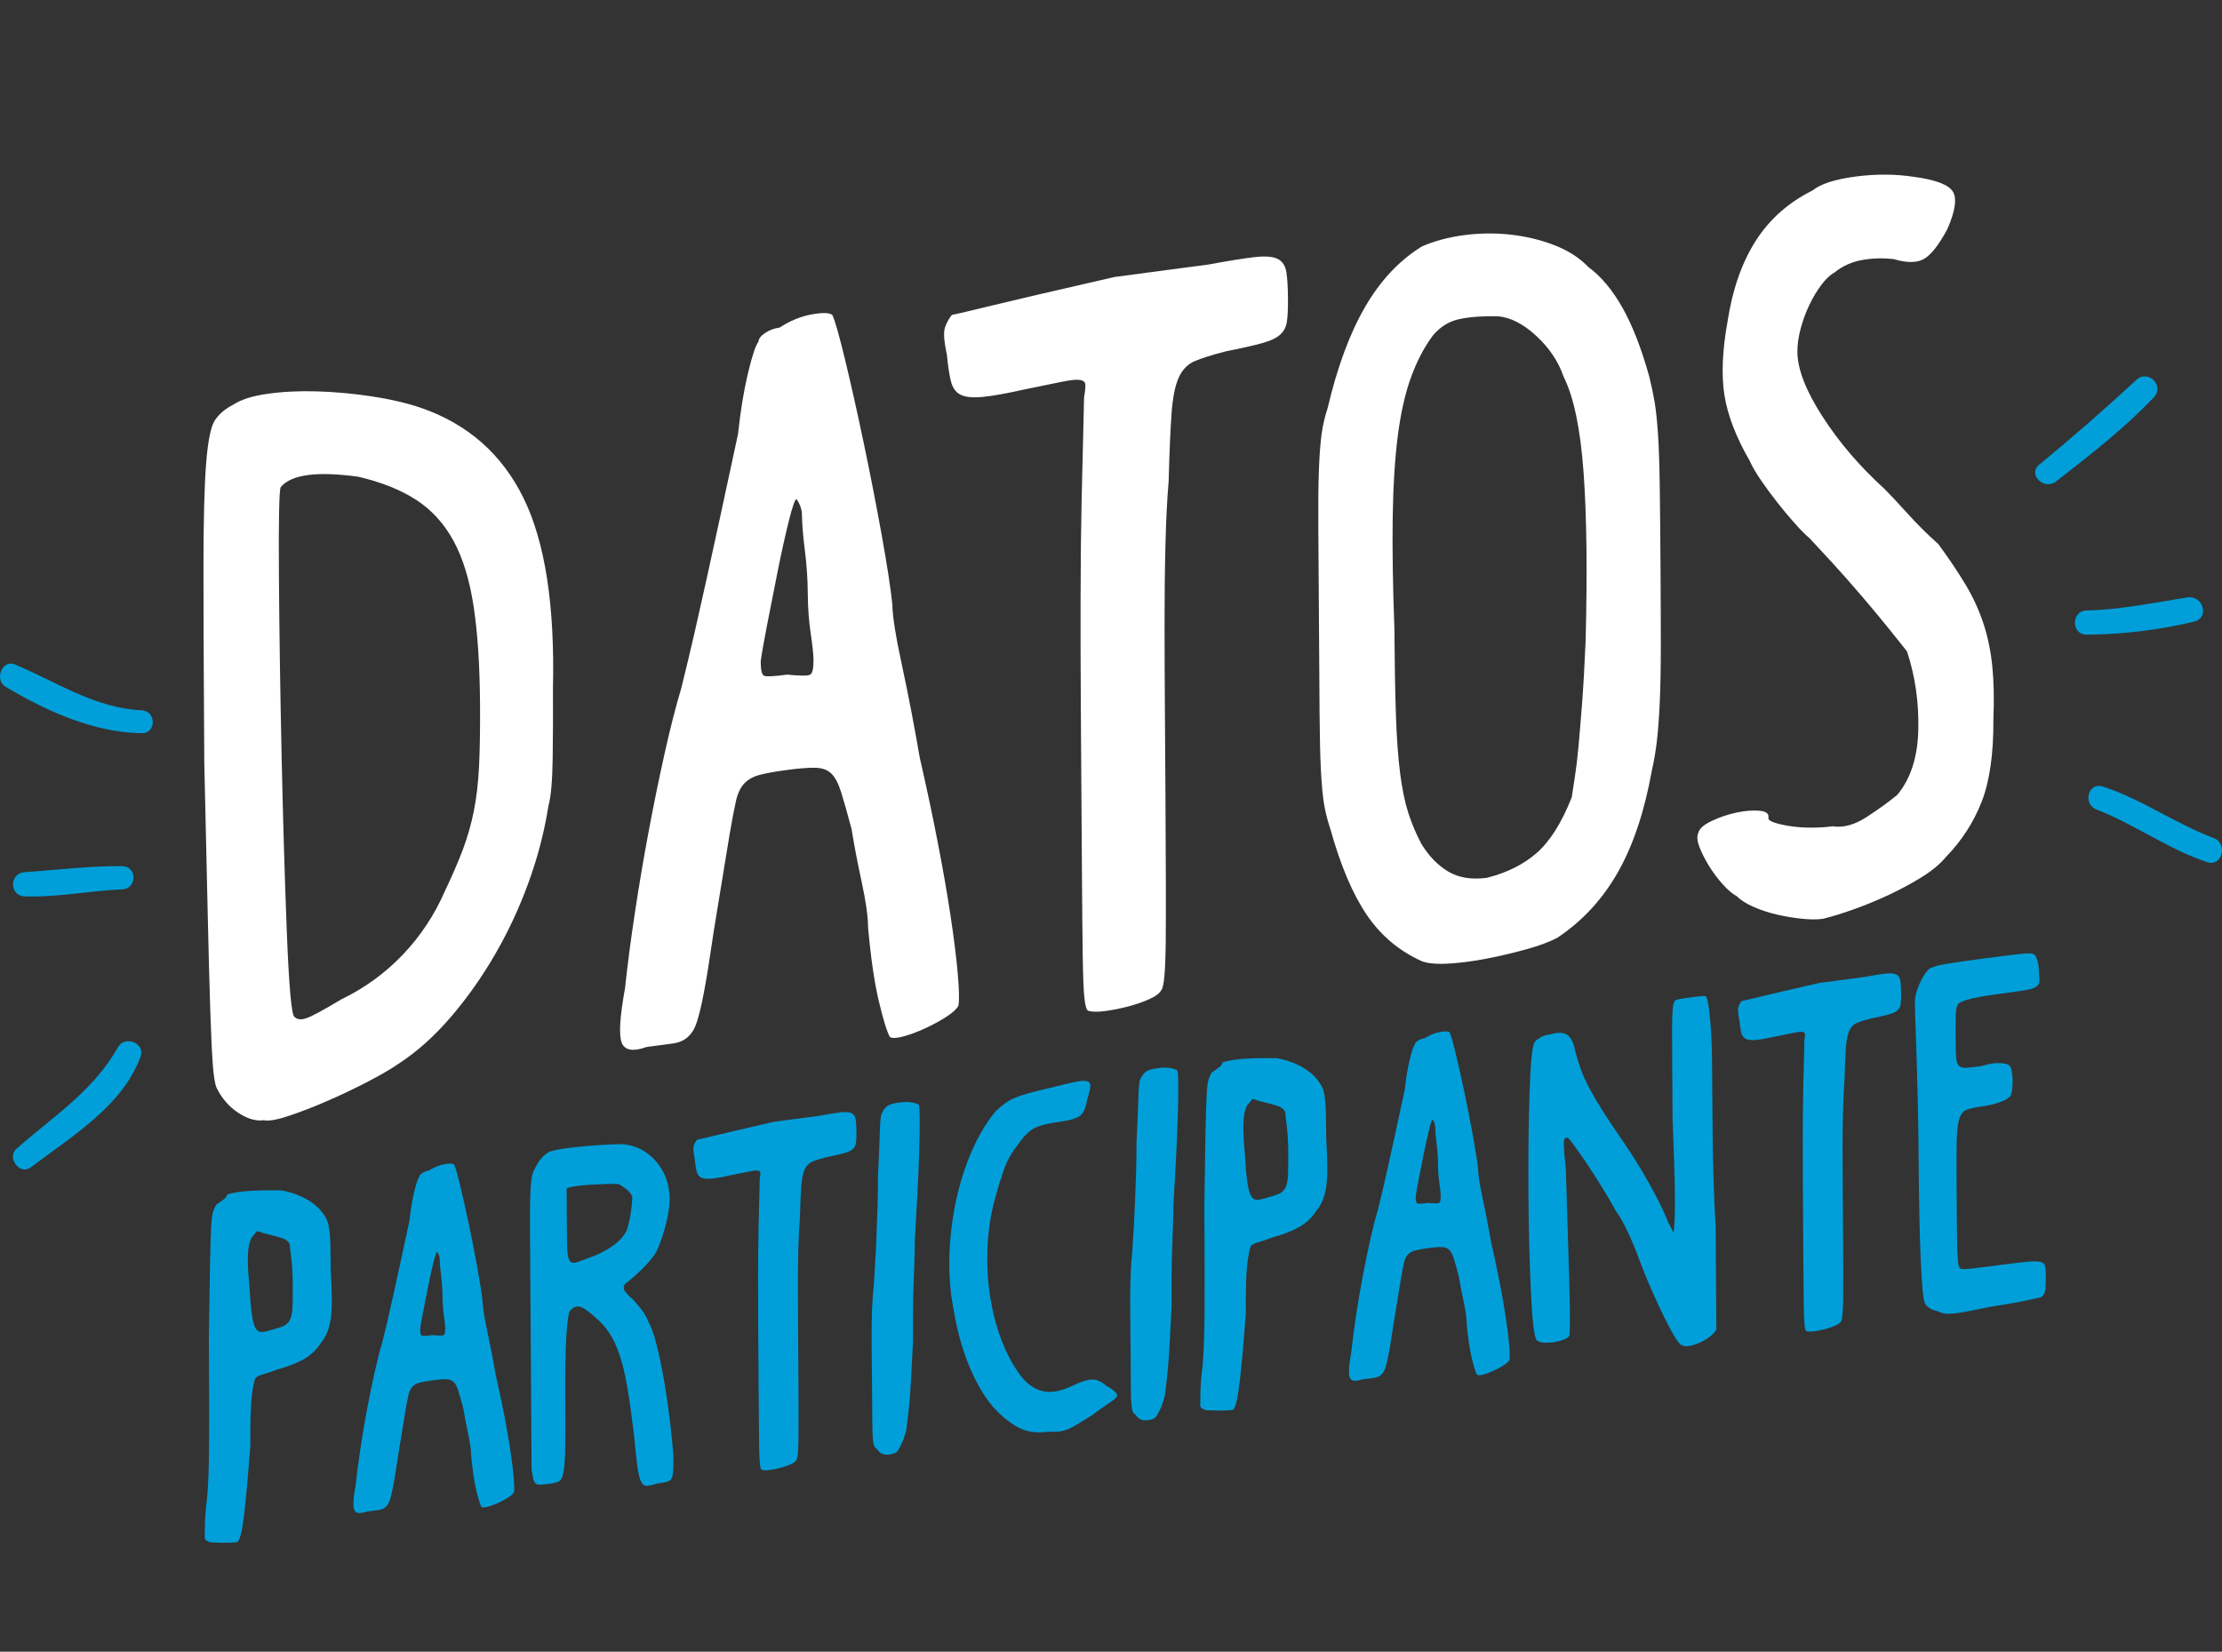 <?xml version="1.0" encoding="utf-8"?>
<!-- Generator: Adobe Illustrator 16.0.0, SVG Export Plug-In . SVG Version: 6.00 Build 0)  -->
<!DOCTYPE svg PUBLIC "-//W3C//DTD SVG 1.1//EN" "http://www.w3.org/Graphics/SVG/1.1/DTD/svg11.dtd">
<svg version="1.1" id="Layer_1" xmlns="http://www.w3.org/2000/svg" xmlns:xlink="http://www.w3.org/1999/xlink" x="0px" y="0px"
	 width="375.919px" height="279.488px" viewBox="0 0 375.919 279.488" enable-background="new 0 0 375.919 279.488"
	 xml:space="preserve">
<rect x="0" y="0" width="375.919" height="279.488" fill="#333333" stroke="none"/>
<g>
	<g>
		<path fill="#FFFFFF" d="M34.562,129.062c-0.095-14.242-0.142-25.289-0.139-33.138c0-7.847,0.152-13.688,0.452-17.521
			c0.299-3.834,0.797-6.271,1.495-7.313c0.696-1.039,1.72-1.908,3.07-2.604c1.294-0.862,3.212-1.476,5.756-1.843
			c2.543-0.366,5.331-0.506,8.366-0.421c3.033,0.086,6.123,0.365,9.267,0.837c3.144,0.476,5.939,1.123,8.382,1.948
			c7.926,2.742,13.715,7.837,17.367,15.285c3.651,7.448,5.308,18.21,4.969,32.279c0.025,3.791,0.01,7.674-0.044,11.648
			c-0.055,3.974-0.294,6.679-0.718,8.115c-0.676,4.345-1.798,8.676-3.366,12.993c-1.57,4.319-3.478,8.41-5.728,12.272
			c-2.249,3.864-4.745,7.386-7.485,10.565c-2.742,3.182-5.648,5.782-8.723,7.798c-1.348,0.928-3.142,1.971-5.382,3.131
			c-2.24,1.159-4.508,2.236-6.803,3.231c-2.296,0.995-4.443,1.826-6.442,2.494c-2,0.668-3.407,0.913-4.22,0.733
			c-1.354,0.18-2.805-0.245-4.355-1.276c-1.551-1.029-2.767-2.436-3.644-4.216c-0.276-0.652-0.488-1.962-0.635-3.926
			c-0.149-1.963-0.292-5.006-0.427-9.127c-0.136-4.12-0.281-9.562-0.433-16.326C34.985,147.921,34.793,139.38,34.562,129.062z
			 M81.213,119.158c-0.043-6.547-0.405-12.061-1.085-16.541c-0.68-4.479-1.815-8.18-3.405-11.103
			c-1.591-2.922-3.691-5.229-6.302-6.924c-2.611-1.693-5.87-3-9.776-3.919c-6.993-0.968-11.377-0.386-13.15,1.747
			c-0.268,0.553-0.369,5.453-0.308,14.7c0.062,9.248,0.21,19.36,0.446,30.337c0.235,10.979,0.532,21.057,0.892,30.235
			c0.358,9.179,0.784,13.966,1.274,14.36c0.436,0.459,1.101,0.544,1.993,0.253c0.891-0.291,2.875-1.358,5.95-3.205
			c3.94-1.903,7.404-4.418,10.389-7.544c2.985-3.127,5.359-6.706,7.119-10.733c1.282-2.699,2.309-5.078,3.081-7.136
			c0.771-2.056,1.38-4.193,1.826-6.407c0.445-2.216,0.741-4.726,0.885-7.534C81.184,126.938,81.242,123.409,81.213,119.158z"/>
		<path fill="#FFFFFF" d="M128.333,57.799c-0.003-0.459,0.359-0.938,1.087-1.438c0.728-0.498,1.551-0.81,2.472-0.932
			c1.779-1.156,3.588-1.899,5.428-2.229c1.839-0.332,3.004-0.299,3.495,0.096c0.438,0.92,1.161,3.453,2.163,7.603
			c1.003,4.149,2.049,8.824,3.14,14.026c1.091,5.201,2.101,10.371,3.029,15.508c0.927,5.137,1.535,9.096,1.826,11.873
			c0.013,1.895,0.549,5.302,1.612,10.219c1.061,4.919,2.071,10.159,3.029,15.724c1.116,4.854,2.122,9.592,3.021,14.215
			c0.896,4.625,1.629,8.825,2.196,12.6c0.565,3.777,0.967,7.001,1.202,9.672c0.234,2.671,0.274,4.478,0.117,5.417
			c-0.268,0.553-0.926,1.173-1.978,1.857c-1.052,0.687-2.226,1.33-3.522,1.934c-1.295,0.604-2.525,1.069-3.687,1.396
			c-1.164,0.326-1.961,0.377-2.396,0.146c-0.494-0.854-1.117-2.855-1.869-6.004c-0.752-3.147-1.363-7.307-1.83-12.477
			c-0.013-1.896-0.368-4.447-1.067-7.661c-0.699-3.213-1.274-6.226-1.726-9.041c-0.722-2.72-1.319-4.826-1.789-6.315
			c-0.471-1.49-1.032-2.536-1.687-3.14c-0.654-0.604-1.55-0.915-2.688-0.936c-1.137-0.022-2.68,0.097-4.628,0.355
			c-2.057,0.273-3.64,0.556-4.748,0.846c-1.109,0.292-1.985,0.781-2.63,1.47c-0.646,0.69-1.114,1.688-1.402,2.99
			c-0.29,1.303-0.643,3.161-1.06,5.573c-0.468,2.937-1.054,6.508-1.757,10.71c-0.703,4.204-1.262,7.742-1.675,10.612
			c-0.883,5.81-1.684,9.552-2.403,11.228c-0.721,1.679-1.973,2.635-3.759,2.872c-0.487,0.064-1.246,0.165-2.272,0.302
			c-1.029,0.136-1.759,0.233-2.192,0.291c-2.27,0.818-3.666,0.587-4.189-0.695c-0.523-1.28-0.341-4.365,0.548-9.257
			c0.407-3.847,0.961-8.089,1.661-12.723c0.701-4.634,1.482-9.252,2.345-13.85c0.863-4.6,1.769-9.016,2.715-13.253
			c0.947-4.235,1.871-7.85,2.771-10.845c0.843-3.39,1.607-6.581,2.292-9.574c0.683-2.993,1.381-6.104,2.091-9.332
			c0.71-3.227,1.484-6.779,2.326-10.657c0.84-3.875,1.812-8.39,2.916-13.537c0.407-3.849,0.967-7.271,1.678-10.27
			C127.252,60.171,127.851,58.38,128.333,57.799z M136.661,100.412c-0.016-2.354-0.182-4.79-0.495-7.307
			c-0.315-2.516-0.478-4.493-0.487-5.93c-0.006-0.918-0.311-1.825-0.912-2.724c-0.271,0.036-0.71,1.273-1.315,3.71
			c-0.607,2.439-1.225,5.223-1.854,8.352c-0.629,3.133-1.232,6.188-1.808,9.166c-0.577,2.979-0.941,5.055-1.096,6.224
			c0.009,1.437,0.19,2.247,0.544,2.429c0.353,0.184,1.666,0.124,3.939-0.178c2.222,0.222,3.521,0.222,3.899-0.001
			c0.377-0.223,0.562-1.051,0.552-2.487c-0.006-0.918-0.166-2.421-0.477-4.508C136.841,105.075,136.677,102.825,136.661,100.412z"/>
		<path fill="#FFFFFF" d="M161.046,53.282c0.162-0.021,0.689-0.135,1.582-0.339c0.893-0.206,2.365-0.559,4.421-1.062
			c2.054-0.502,4.812-1.156,8.274-1.961c3.46-0.805,7.868-1.821,13.223-3.05c0.865-0.114,2.854-0.379,5.966-0.792
			c3.111-0.413,6.454-0.857,10.025-1.332c3.298-0.611,5.855-1.021,7.669-1.234c1.812-0.211,3.128-0.113,3.943,0.296
			c0.814,0.409,1.307,1.149,1.477,2.219s0.261,2.551,0.273,4.446c0.012,1.724-0.049,3.039-0.178,3.947
			c-0.129,0.909-0.516,1.65-1.162,2.224c-0.646,0.575-1.699,1.06-3.159,1.455s-3.487,0.852-6.085,1.368
			c-2.271,0.59-4,1.136-5.188,1.639c-1.189,0.502-2.09,1.428-2.703,2.772c-0.614,1.347-1.021,3.369-1.219,6.069
			c-0.199,2.699-0.362,6.53-0.492,11.491c-0.252,2.909-0.432,6.453-0.538,10.635c-0.108,4.184-0.159,8.673-0.154,13.473
			c0.003,4.8,0.024,9.684,0.057,14.651c0.033,4.969,0.064,9.692,0.094,14.173c0.079,11.774,0.093,20.108,0.045,25.001
			c-0.049,4.894-0.288,7.599-0.718,8.115c-0.268,0.553-0.941,1.072-2.021,1.562c-1.081,0.488-2.283,0.907-3.607,1.255
			c-1.325,0.348-2.624,0.607-3.894,0.776c-1.272,0.169-2.233,0.153-2.885-0.048c-0.272-0.137-0.48-0.828-0.623-2.073
			c-0.145-1.245-0.242-3.677-0.293-7.291c-0.052-3.615-0.099-8.711-0.142-15.287c-0.044-6.576-0.102-15.293-0.175-26.148
			c-0.043-6.548-0.059-12.896-0.045-19.052c0.012-6.151,0.07-11.649,0.174-16.492c0.103-4.843,0.198-8.822,0.287-11.938
			c0.087-3.116,0.129-4.932,0.126-5.449c0.156-0.939,0.233-1.654,0.229-2.143c-0.003-0.487-0.318-0.777-0.94-0.867
			c-0.624-0.09-1.652,0.019-3.085,0.323c-1.434,0.306-3.448,0.717-6.044,1.234c-3.138,0.705-5.558,1.141-7.263,1.31
			c-1.705,0.17-2.965,0.049-3.78-0.36c-0.815-0.409-1.362-1.17-1.641-2.283c-0.279-1.112-0.504-2.606-0.679-4.48
			c-0.502-2.29-0.609-3.843-0.315-4.657C160.174,54.561,160.562,53.863,161.046,53.282z"/>
		<path fill="#FFFFFF" d="M224.605,69.07c1.632-6.941,3.746-12.656,6.344-17.14c2.598-4.484,5.811-7.9,9.642-10.249
			c2.106-0.91,4.471-1.541,7.097-1.891c2.624-0.348,5.238-0.379,7.84-0.093c2.602,0.288,5.07,0.879,7.405,1.776
			c2.334,0.896,4.266,2.136,5.794,3.714c2.122,1.559,4.032,3.834,5.732,6.827c1.697,2.995,3.215,6.874,4.547,11.642
			c0.388,1.558,0.695,3.012,0.922,4.36c0.225,1.351,0.413,3.123,0.563,5.315c0.149,2.193,0.249,5.041,0.301,8.54
			c0.05,3.501,0.095,8.179,0.134,14.037c0.037,5.458,0.053,10.012,0.051,13.661c-0.004,3.652-0.064,6.765-0.182,9.337
			c-0.118,2.575-0.28,4.738-0.484,6.489c-0.205,1.752-0.492,3.429-0.859,5.03c-1.254,6.949-3.18,12.695-5.777,17.236
			c-2.596,4.542-5.997,8.213-10.203,11.014c-1.296,0.688-3.025,1.337-5.188,1.938c-2.162,0.604-4.379,1.129-6.651,1.573
			c-2.272,0.446-4.423,0.731-6.453,0.857c-2.03,0.127-3.562-0.001-4.593-0.382c-3.858-1.729-6.977-4.347-9.355-7.854
			c-2.38-3.507-4.431-8.338-6.15-14.488c-0.496-1.486-0.859-2.918-1.084-4.298c-0.227-1.378-0.402-3.266-0.525-5.665
			c-0.125-2.397-0.2-5.621-0.227-9.671c-0.027-4.05-0.063-9.463-0.109-16.24c-0.041-6.26-0.075-11.357-0.102-15.292
			c-0.026-3.934,0.006-7.144,0.098-9.628c0.092-2.482,0.241-4.487,0.448-6.01C223.784,71.998,224.128,70.515,224.605,69.07z
			 M264.543,63.767c-0.884-2.584-2.429-4.894-4.636-6.931c-2.208-2.034-4.368-3.141-6.481-3.32c-2.6-0.057-4.78,0.104-6.537,0.48
			c-1.759,0.377-3.256,1.309-4.491,2.795c-1.503,2.04-2.747,4.433-3.729,7.179c-0.984,2.747-1.721,6.063-2.209,9.951
			c-0.489,3.889-0.77,8.481-0.842,13.779c-0.074,5.299,0.021,11.524,0.287,18.674c0.039,5.858,0.125,10.749,0.26,14.668
			c0.135,3.921,0.373,7.209,0.716,9.865c0.343,2.657,0.804,4.882,1.386,6.671c0.58,1.792,1.309,3.521,2.188,5.185
			c1.259,2.075,2.771,3.642,4.541,4.7c1.766,1.06,3.949,1.416,6.547,1.07c3.406-0.854,6.227-2.263,8.463-4.228
			c2.232-1.964,4.203-5.099,5.908-9.407c0.154-1.112,0.336-2.314,0.545-3.607c0.207-1.291,0.399-2.899,0.576-4.82
			c0.177-1.92,0.378-4.318,0.603-7.193c0.224-2.876,0.431-6.481,0.618-10.818c0.3-11.768,0.184-21.309-0.354-28.625
			C267.364,72.52,266.244,67.163,264.543,63.767z"/>
		<path fill="#FFFFFF" d="M292.268,54.393c0.83-5.398,2.412-9.936,4.744-13.607c2.331-3.673,5.548-6.527,9.651-8.567
			c1.346-1.099,3.752-1.879,7.216-2.339c3.463-0.46,6.793-0.441,9.994,0.053c3.631,0.495,5.803,1.328,6.516,2.496
			c0.711,1.172,0.4,3.282-0.933,6.333c-1.392,2.6-2.681,4.267-3.866,4.998c-1.188,0.733-2.921,0.762-5.199,0.087
			c-1.844-0.216-3.645-0.163-5.402,0.156c-1.758,0.32-3.311,1.03-4.658,2.128c-0.701,0.382-1.428,1.066-2.18,2.058
			s-1.436,2.131-2.049,3.42c-0.614,1.289-1.107,2.635-1.476,4.033c-0.37,1.4-0.552,2.703-0.543,3.909
			c0.02,2.929,1.438,6.578,4.257,10.947c2.818,4.368,6.299,8.433,10.44,12.193c0.872,0.862,2.154,2.229,3.847,4.103
			c1.69,1.875,3.463,3.637,5.316,5.288c1.803,2.463,3.334,4.745,4.596,6.848c1.259,2.104,2.262,4.285,3.008,6.542
			c0.747,2.26,1.25,4.693,1.512,7.303s0.322,5.592,0.182,8.943c0.039,5.802-0.621,10.444-1.979,13.931
			c-1.358,3.486-3.383,6.614-6.072,9.386c-0.967,1.164-2.3,2.275-4,3.334c-1.698,1.061-3.52,2.05-5.463,2.968
			c-1.944,0.92-3.93,1.743-5.956,2.473s-3.823,1.284-5.392,1.665c-0.975,0.129-2.139,0.126-3.494-0.011
			c-1.355-0.136-2.752-0.367-4.188-0.693c-1.438-0.327-2.781-0.766-4.03-1.319c-1.25-0.552-2.201-1.159-2.855-1.819
			c-0.707-0.366-1.498-1.037-2.37-2.014c-0.874-0.976-1.652-2.022-2.337-3.14c-0.686-1.115-1.221-2.18-1.605-3.192
			c-0.386-1.013-0.445-1.795-0.178-2.348c0.158-0.711,0.911-1.385,2.262-2.025c1.349-0.639,2.755-1.112,4.215-1.422
			c1.461-0.309,2.76-0.41,3.898-0.302c1.137,0.106,1.628,0.517,1.471,1.227c0.002,0.288,0.341,0.545,1.02,0.771
			c0.679,0.227,1.56,0.427,2.646,0.597c1.084,0.173,2.276,0.259,3.577,0.258c1.299,0.001,2.518-0.075,3.653-0.226
			c1.79,0.279,3.708-0.247,5.759-1.584c2.049-1.336,3.773-2.584,5.174-3.749c2.257-2.715,3.438-6.392,3.543-11.033
			c0.104-4.641-0.535-9.055-1.917-13.241c-0.491-0.624-1.448-1.819-2.867-3.585c-1.421-1.766-2.991-3.656-4.71-5.67
			s-3.412-3.93-5.076-5.75c-1.664-1.818-2.934-3.189-3.805-4.108c-0.709-0.596-1.553-1.445-2.535-2.552
			c-0.982-1.105-1.965-2.283-2.949-3.532c-0.982-1.249-1.898-2.491-2.746-3.73c-0.85-1.237-1.492-2.345-1.932-3.322
			c-2.302-4.005-3.722-7.697-4.258-11.075C291.204,63.503,291.379,59.34,292.268,54.393z"/>
	</g>
	<g>
		<path fill="#009FD9" d="M36.567,203.864c0.46-0.307,0.882-0.608,1.266-0.905c0.383-0.296,0.574-0.566,0.573-0.812
			c0.461-0.17,1.064-0.312,1.808-0.425c0.745-0.112,1.541-0.19,2.388-0.234c0.848-0.045,1.714-0.071,2.601-0.08
			c0.886-0.009,1.677-0.005,2.37,0.012c1.595,0.28,3.051,0.795,4.366,1.547c1.315,0.753,2.324,1.696,3.025,2.831
			c0.234,0.351,0.41,0.729,0.528,1.136c0.119,0.408,0.211,0.94,0.28,1.6c0.068,0.659,0.113,1.506,0.133,2.539
			c0.02,1.033,0.035,2.326,0.045,3.878c0.116,1.948,0.178,3.597,0.188,4.945c0.009,1.349-0.061,2.483-0.208,3.402
			c-0.148,0.92-0.362,1.691-0.64,2.314c-0.279,0.623-0.647,1.211-1.106,1.763c-0.687,1.073-1.625,1.947-2.815,2.624
			c-1.19,0.676-2.696,1.258-4.517,1.745c-0.922,0.367-1.705,0.635-2.346,0.802c-0.641,0.168-1.077,0.389-1.306,0.664
			c-0.228,0.521-0.433,1.571-0.615,3.15c-0.182,1.578-0.26,4.315-0.234,8.211c-0.213,2.837-0.408,5.243-0.588,7.216
			c-0.18,1.975-0.349,3.592-0.508,4.854c-0.159,1.262-0.319,2.225-0.481,2.887c-0.163,0.663-0.358,1.132-0.588,1.407
			c-0.231,0.03-0.635,0.063-1.213,0.1c-0.578,0.036-1.56,0.023-2.948-0.037c-0.231,0.03-0.521-0.034-0.869-0.192
			c-0.348-0.158-0.522-0.359-0.524-0.605c-0.001-0.245,0.012-1.018,0.042-2.316c0.03-1.299,0.155-2.822,0.375-4.569
			c0.095-1.076,0.17-2.375,0.225-3.896c0.053-1.52,0.087-3.346,0.098-5.474c0.011-2.129,0.014-4.63,0.007-7.507
			c-0.006-2.876-0.022-6.208-0.047-9.995c0.067-5.245,0.131-9.296,0.188-12.151c0.058-2.857,0.121-4.986,0.188-6.387
			c0.068-1.399,0.171-2.319,0.31-2.761C36.154,204.703,36.338,204.276,36.567,203.864z M49.021,210.514
			c-0.234-0.46-0.654-0.793-1.259-0.999c-0.605-0.206-1.256-0.386-1.95-0.539c-0.695-0.153-1.467-0.378-2.317-0.674
			c-0.383,0.46-0.688,0.828-0.918,1.104c-0.127,0.263-0.241,0.551-0.341,0.863c-0.101,0.314-0.181,0.755-0.241,1.321
			c-0.061,0.567-0.082,1.3-0.062,2.196c0.019,0.897,0.097,2.06,0.235,3.485c0.116,2.085,0.249,3.703,0.398,4.855
			c0.148,1.153,0.354,1.985,0.614,2.496s0.608,0.765,1.045,0.761c0.437-0.003,1.001-0.118,1.694-0.348
			c0.897-0.228,1.596-0.457,2.095-0.688c0.5-0.229,0.863-0.605,1.091-1.126c0.228-0.521,0.358-1.24,0.391-2.158
			c0.032-0.919,0.043-2.181,0.032-3.788c-0.011-1.689-0.098-3.177-0.261-4.465C49.104,211.524,49.022,210.759,49.021,210.514z"/>
		<path fill="#009FD9" d="M70.913,199.18c-0.001-0.218,0.17-0.445,0.516-0.683c0.345-0.235,0.735-0.383,1.172-0.441
			c0.844-0.548,1.703-0.901,2.575-1.059c0.872-0.156,1.425-0.141,1.658,0.046c0.208,0.437,0.551,1.639,1.026,3.606
			c0.476,1.969,0.972,4.187,1.489,6.654s0.997,4.918,1.437,7.354c0.44,2.438,0.729,4.314,0.867,5.633
			c0.006,0.899,0.26,2.515,0.764,4.848s0.982,4.818,1.438,7.457c0.529,2.304,1.006,4.551,1.433,6.744
			c0.425,2.192,0.772,4.186,1.042,5.977c0.268,1.792,0.458,3.32,0.57,4.587c0.111,1.269,0.129,2.124,0.055,2.569
			c-0.126,0.263-0.439,0.557-0.938,0.883c-0.499,0.325-1.056,0.631-1.67,0.916c-0.615,0.286-1.198,0.508-1.749,0.662
			c-0.552,0.155-0.931,0.179-1.137,0.069c-0.234-0.404-0.529-1.354-0.886-2.848s-0.646-3.466-0.868-5.918
			c-0.006-0.899-0.175-2.111-0.506-3.635c-0.332-1.523-0.604-2.954-0.819-4.289c-0.343-1.29-0.626-2.289-0.849-2.996
			c-0.224-0.706-0.49-1.203-0.8-1.489c-0.311-0.286-0.735-0.434-1.275-0.443c-0.54-0.011-1.271,0.046-2.196,0.169
			c-0.976,0.129-1.726,0.263-2.251,0.401c-0.526,0.139-0.942,0.37-1.248,0.697s-0.528,0.8-0.665,1.418
			c-0.138,0.618-0.305,1.5-0.503,2.643c-0.222,1.395-0.499,3.087-0.833,5.081c-0.333,1.995-0.599,3.673-0.795,5.035
			c-0.418,2.755-0.798,4.53-1.14,5.325c-0.342,0.796-0.936,1.249-1.783,1.361c-0.231,0.031-0.591,0.078-1.079,0.144
			c-0.488,0.064-0.834,0.11-1.04,0.138c-1.076,0.389-1.739,0.279-1.987-0.328c-0.248-0.608-0.162-2.071,0.26-4.391
			c0.193-1.826,0.456-3.838,0.788-6.036c0.332-2.198,0.703-4.39,1.112-6.57c0.409-2.182,0.838-4.276,1.288-6.286
			c0.449-2.009,0.887-3.724,1.315-5.145c0.399-1.607,0.763-3.121,1.087-4.542c0.324-1.419,0.655-2.896,0.991-4.427
			c0.337-1.53,0.705-3.215,1.103-5.054c0.399-1.838,0.86-3.979,1.383-6.421c0.194-1.826,0.459-3.449,0.796-4.871
			C70.399,200.305,70.683,199.455,70.913,199.18z M74.863,219.393c-0.007-1.117-0.086-2.272-0.235-3.467
			c-0.149-1.193-0.226-2.13-0.23-2.812c-0.002-0.436-0.147-0.866-0.433-1.292c-0.129,0.018-0.336,0.604-0.624,1.76
			c-0.288,1.156-0.581,2.477-0.88,3.962c-0.298,1.485-0.584,2.934-0.857,4.347c-0.273,1.414-0.447,2.397-0.52,2.953
			c0.004,0.682,0.09,1.065,0.258,1.152c0.167,0.087,0.791,0.058,1.869-0.085c1.054,0.104,1.67,0.105,1.85-0.001
			c0.178-0.104,0.267-0.498,0.262-1.179c-0.003-0.436-0.079-1.149-0.227-2.139C74.948,221.604,74.871,220.536,74.863,219.393z"/>
		<path fill="#009FD9" d="M90.9,197.016c0.228-0.494,0.597-0.972,1.108-1.436c0.51-0.463,0.882-0.711,1.113-0.741
			c0.435-0.166,1.244-0.335,2.424-0.506c1.181-0.17,2.439-0.311,3.774-0.419c1.335-0.109,2.6-0.196,3.794-0.259
			c1.194-0.062,2.023-0.071,2.485-0.023c2.005,0.225,3.713,1.089,5.124,2.592c1.41,1.504,2.238,3.302,2.483,5.396
			c0.106,0.586,0.118,1.328,0.034,2.225c-0.084,0.898-0.238,1.832-0.462,2.803c-0.225,0.97-0.495,1.92-0.81,2.847
			c-0.315,0.929-0.625,1.699-0.929,2.312c-0.457,0.796-1.177,1.689-2.159,2.68c-0.983,0.989-2.024,1.911-3.123,2.766
			c-0.23,0.276-0.292,0.586-0.187,0.926c0.104,0.341,0.609,0.914,1.514,1.721c0.439,0.433,0.938,1.021,1.496,1.766
			c0.557,0.744,0.954,1.454,1.189,2.132c0.442,0.787,0.881,2.037,1.316,3.753c0.435,1.714,0.839,3.638,1.214,5.77
			c0.374,2.132,0.704,4.351,0.989,6.658c0.285,2.308,0.498,4.447,0.64,6.419c0.007,1.062-0.006,1.89-0.041,2.479
			c-0.034,0.592-0.134,1.027-0.299,1.309c-0.166,0.281-0.428,0.466-0.786,0.554c-0.36,0.089-0.861,0.176-1.502,0.262
			c-0.795,0.242-1.411,0.378-1.847,0.408c-0.437,0.031-0.779-0.224-1.027-0.763c-0.248-0.54-0.453-1.439-0.615-2.7
			c-0.162-1.26-0.354-3.062-0.575-5.405c-0.381-3.14-0.758-5.789-1.132-7.948s-0.817-3.982-1.328-5.469s-1.11-2.729-1.797-3.729
			c-0.688-0.999-1.535-1.909-2.542-2.73c-1.138-1.021-1.983-1.55-2.535-1.586c-0.553-0.035-1.045,0.208-1.479,0.729
			c-0.229,0.275-0.427,1.625-0.589,4.046c-0.164,2.422-0.23,5.989-0.199,10.702c0.023,3.542,0.023,6.276-0.003,8.202
			c-0.026,1.925-0.119,3.343-0.28,4.25c-0.161,0.908-0.42,1.454-0.779,1.637c-0.359,0.185-0.859,0.319-1.5,0.405
			c-0.693,0.092-1.219,0.147-1.579,0.168c-0.36,0.021-0.636-0.038-0.83-0.176c-0.194-0.139-0.337-0.392-0.429-0.761
			c-0.092-0.37-0.192-0.916-0.3-1.638c-0.002-0.327-0.008-1.273-0.019-2.84c-0.011-1.566-0.024-3.542-0.04-5.927
			c-0.016-2.384-0.034-5.094-0.054-8.132c-0.021-3.038-0.042-6.219-0.064-9.543c-0.039-5.776-0.068-10.237-0.089-13.384
			c-0.021-3.146,0.002-5.501,0.068-7.065c0.067-1.562,0.188-2.608,0.365-3.136C90.277,198.087,90.543,197.555,90.9,197.016z
			 M106.968,202.448c-0.234-0.432-0.5-0.784-0.797-1.059s-0.781-0.613-1.452-1.015c-0.463-0.047-1.144-0.06-2.043-0.035
			c-0.899,0.024-1.817,0.064-2.755,0.12c-0.938,0.057-1.797,0.144-2.581,0.262c-0.783,0.117-1.276,0.245-1.481,0.38
			c0.002,0.245,0.006,0.919,0.014,2.022s0.017,2.473,0.027,4.107c0.012,1.797,0.034,3.165,0.065,4.102s0.165,1.587,0.399,1.952
			c0.233,0.363,0.587,0.48,1.062,0.35c0.475-0.132,1.16-0.379,2.057-0.744c1.308-0.419,2.556-1.015,3.746-1.786
			c1.189-0.771,2.013-1.556,2.47-2.353c0.204-0.245,0.381-0.644,0.531-1.195c0.15-0.551,0.281-1.141,0.393-1.77
			c0.111-0.629,0.197-1.246,0.257-1.854C106.941,203.326,106.971,202.83,106.968,202.448z"/>
		<path fill="#009FD9" d="M117.927,192.854c0.077-0.011,0.327-0.063,0.75-0.161c0.423-0.097,1.122-0.265,2.098-0.503
			c0.974-0.239,2.283-0.55,3.924-0.931c1.642-0.382,3.732-0.864,6.272-1.447c0.41-0.055,1.354-0.18,2.83-0.376
			c1.476-0.195,3.061-0.406,4.755-0.631c1.565-0.289,2.777-0.484,3.638-0.585c0.86-0.101,1.483-0.055,1.87,0.14
			c0.386,0.193,0.62,0.545,0.701,1.052c0.081,0.508,0.123,1.211,0.129,2.11c0.005,0.817-0.023,1.441-0.083,1.872
			c-0.062,0.432-0.246,0.783-0.552,1.056c-0.306,0.272-0.806,0.502-1.498,0.689s-1.654,0.403-2.886,0.649
			c-1.077,0.279-1.898,0.538-2.461,0.776c-0.564,0.239-0.992,0.678-1.282,1.315c-0.291,0.64-0.485,1.599-0.578,2.88
			c-0.094,1.279-0.172,3.096-0.233,5.449c-0.12,1.38-0.205,3.062-0.255,5.044c-0.051,1.984-0.076,4.114-0.073,6.391
			c0.002,2.277,0.012,4.595,0.027,6.951s0.031,4.598,0.045,6.723c0.037,5.585,0.044,9.538,0.021,11.859
			c-0.024,2.321-0.137,3.604-0.341,3.849c-0.127,0.263-0.446,0.51-0.958,0.741c-0.513,0.231-1.083,0.431-1.711,0.595
			c-0.628,0.166-1.244,0.289-1.847,0.369c-0.604,0.08-1.06,0.073-1.369-0.022c-0.129-0.065-0.228-0.394-0.296-0.984
			c-0.068-0.59-0.114-1.743-0.138-3.458c-0.025-1.715-0.047-4.132-0.068-7.252c-0.021-3.119-0.048-7.254-0.083-12.403
			c-0.021-3.105-0.028-6.118-0.022-9.037s0.034-5.526,0.083-7.823c0.049-2.297,0.094-4.184,0.136-5.662
			c0.041-1.478,0.061-2.339,0.06-2.584c0.074-0.446,0.11-0.785,0.109-1.018c-0.001-0.23-0.15-0.368-0.446-0.411
			c-0.296-0.043-0.785,0.01-1.464,0.153c-0.68,0.146-1.635,0.341-2.867,0.586c-1.488,0.334-2.636,0.541-3.445,0.621
			c-0.809,0.08-1.407,0.023-1.793-0.172c-0.387-0.193-0.646-0.554-0.778-1.082c-0.132-0.527-0.239-1.235-0.322-2.125
			c-0.238-1.086-0.289-1.822-0.149-2.21C117.512,193.46,117.697,193.13,117.927,192.854z"/>
		<path fill="#009FD9" d="M148.531,199.261c0.18-3.732,0.291-6.434,0.332-8.103c0.04-1.669,0.175-2.642,0.404-2.917
			c0.203-0.436,0.477-0.793,0.822-1.07c0.344-0.277,1.03-0.484,2.058-0.621c0.821-0.109,1.521-0.113,2.1-0.013
			c0.579,0.101,0.985,0.244,1.217,0.432c0.079,0.234,0.123,1.054,0.132,2.457c0.01,1.403-0.017,3.172-0.08,5.308
			c-0.063,2.135-0.162,4.521-0.299,7.156c-0.137,2.636-0.286,5.272-0.448,7.913c0.005,0.79-0.013,1.821-0.056,3.095
			c-0.043,1.274-0.091,2.686-0.145,4.233c-0.054,1.548-0.088,3.161-0.103,4.84c-0.015,1.68-0.016,3.336-0.005,4.971
			c-0.113,2.442-0.214,4.474-0.306,6.095c-0.092,1.622-0.186,2.977-0.281,4.065c-0.096,1.092-0.193,2.003-0.291,2.738
			c-0.098,0.736-0.183,1.437-0.255,2.101c-0.226,0.929-0.496,1.723-0.813,2.378c-0.317,0.655-0.578,1.106-0.781,1.352
			c-0.409,0.3-0.967,0.455-1.673,0.468c-0.707,0.012-1.254-0.284-1.644-0.887c-0.232-0.159-0.401-0.341-0.504-0.547
			c-0.105-0.204-0.185-0.629-0.24-1.276c-0.056-0.647-0.088-1.632-0.097-2.953c-0.009-1.321-0.021-3.194-0.038-5.619
			c-0.009-1.308-0.025-2.744-0.048-4.309c-0.024-1.564-0.035-3.125-0.031-4.68c0.002-1.555,0.03-3.045,0.085-4.471
			c0.055-1.424,0.143-2.637,0.265-3.634c0.07-1.073,0.151-2.379,0.244-3.919c0.092-1.539,0.172-3.145,0.238-4.816
			c0.065-1.673,0.125-3.356,0.178-5.056C148.519,202.274,148.54,200.705,148.531,199.261z"/>
		<path fill="#009FD9" d="M168.419,188.069c0.536-0.507,1.041-0.941,1.514-1.306c0.473-0.361,1.03-0.681,1.67-0.958
			c0.64-0.275,1.422-0.542,2.346-0.802c0.923-0.259,2.09-0.551,3.501-0.874c1.821-0.46,3.238-0.798,4.251-1.015
			c1.013-0.217,1.738-0.272,2.176-0.166c0.437,0.105,0.632,0.406,0.584,0.903c-0.049,0.497-0.223,1.217-0.525,2.156
			c-0.222,1.42-0.634,2.354-1.234,2.803c-0.601,0.447-1.761,0.786-3.48,1.015c-1.951,0.259-3.375,0.625-4.271,1.099
			c-0.896,0.474-1.764,1.339-2.603,2.595c-1.071,1.288-1.89,2.712-2.458,4.274c-0.567,1.561-1.165,3.528-1.791,5.902
			c-0.65,2.731-1.004,5.498-1.062,8.302c-0.058,2.803,0.14,5.503,0.594,8.101c0.454,2.6,1.138,5.03,2.053,7.295
			c0.914,2.266,2.032,4.21,3.353,5.834c1.087,1.246,2.312,1.99,3.676,2.231c1.364,0.242,3.018-0.12,4.964-1.088
			c1.281-0.606,2.312-0.922,3.096-0.943c0.783-0.023,1.615,0.358,2.494,1.141c0.412,0.19,0.805,0.445,1.18,0.764
			c0.375,0.318,0.562,0.588,0.564,0.805c0.002,0.246-0.445,0.66-1.34,1.242c-0.896,0.582-1.88,1.285-2.954,2.109
			c-0.998,0.624-1.798,1.118-2.399,1.484s-1.139,0.649-1.613,0.849c-0.474,0.2-0.955,0.331-1.442,0.396
			c-0.488,0.064-1.104,0.079-1.85,0.041c-1.746,0.231-3.23,0.095-4.454-0.411c-1.224-0.505-2.482-1.367-3.775-2.586
			c-1.758-1.594-3.341-3.94-4.749-7.04c-1.408-3.099-2.447-6.662-3.115-10.691c-0.559-2.871-0.791-5.888-0.697-9.05
			c0.095-3.161,0.466-6.251,1.114-9.269c0.647-3.018,1.541-5.835,2.68-8.454C165.556,192.139,166.89,189.909,168.419,188.069z"/>
		<path fill="#009FD9" d="M192.273,193.451c0.18-3.732,0.291-6.434,0.332-8.103c0.04-1.669,0.174-2.642,0.404-2.917
			c0.203-0.436,0.477-0.793,0.821-1.07s1.031-0.484,2.058-0.621c0.822-0.109,1.521-0.113,2.1-0.013
			c0.579,0.101,0.985,0.244,1.217,0.432c0.078,0.234,0.123,1.054,0.132,2.457c0.01,1.403-0.018,3.172-0.08,5.308
			c-0.063,2.135-0.163,4.521-0.299,7.156s-0.286,5.272-0.448,7.913c0.005,0.79-0.013,1.821-0.057,3.095
			c-0.043,1.274-0.091,2.686-0.145,4.233c-0.054,1.548-0.088,3.161-0.103,4.84c-0.015,1.68-0.016,3.336-0.005,4.971
			c-0.113,2.442-0.214,4.474-0.306,6.095s-0.186,2.977-0.281,4.065c-0.096,1.091-0.192,2.003-0.29,2.738
			c-0.098,0.736-0.183,1.437-0.255,2.101c-0.226,0.929-0.496,1.723-0.813,2.378c-0.318,0.655-0.578,1.106-0.781,1.352
			c-0.41,0.3-0.967,0.455-1.673,0.468c-0.707,0.012-1.254-0.284-1.644-0.887c-0.231-0.159-0.4-0.342-0.504-0.547
			c-0.104-0.204-0.184-0.629-0.239-1.276c-0.057-0.647-0.088-1.632-0.097-2.953c-0.009-1.321-0.021-3.194-0.038-5.619
			c-0.009-1.308-0.025-2.744-0.048-4.309c-0.024-1.564-0.034-3.125-0.031-4.68c0.002-1.555,0.03-3.045,0.085-4.471
			c0.055-1.425,0.143-2.637,0.265-3.634c0.07-1.073,0.151-2.379,0.244-3.919c0.092-1.539,0.172-3.145,0.238-4.816
			c0.066-1.673,0.125-3.356,0.178-5.056C192.26,196.465,192.282,194.896,192.273,193.451z"/>
		<path fill="#009FD9" d="M204.988,181.495c0.46-0.307,0.882-0.607,1.266-0.905c0.383-0.296,0.574-0.566,0.572-0.812
			c0.461-0.17,1.064-0.312,1.809-0.424c0.744-0.113,1.54-0.191,2.387-0.235c0.849-0.044,1.715-0.071,2.602-0.08
			s1.678-0.004,2.37,0.012c1.595,0.28,3.05,0.796,4.366,1.548c1.314,0.753,2.323,1.695,3.024,2.83
			c0.233,0.352,0.409,0.729,0.528,1.136c0.117,0.408,0.211,0.941,0.279,1.6c0.068,0.659,0.113,1.506,0.133,2.539
			s0.035,2.326,0.045,3.879c0.115,1.948,0.179,3.596,0.188,4.945c0.01,1.348-0.061,2.482-0.208,3.401
			c-0.149,0.92-0.362,1.692-0.641,2.314c-0.278,0.624-0.646,1.211-1.105,1.763c-0.687,1.073-1.625,1.947-2.815,2.624
			c-1.189,0.676-2.695,1.258-4.516,1.745c-0.924,0.368-1.705,0.635-2.346,0.803c-0.643,0.167-1.077,0.388-1.307,0.664
			c-0.227,0.521-0.433,1.57-0.615,3.149c-0.182,1.578-0.26,4.315-0.233,8.211c-0.213,2.838-0.408,5.243-0.589,7.217
			c-0.179,1.974-0.348,3.591-0.507,4.853c-0.159,1.263-0.319,2.225-0.481,2.887c-0.162,0.663-0.357,1.132-0.588,1.407
			c-0.23,0.031-0.635,0.064-1.213,0.1c-0.578,0.036-1.561,0.023-2.949-0.037c-0.231,0.03-0.521-0.034-0.869-0.191
			c-0.348-0.158-0.522-0.36-0.524-0.606c-0.001-0.245,0.012-1.017,0.042-2.316c0.03-1.299,0.154-2.822,0.375-4.568
			c0.095-1.076,0.17-2.376,0.225-3.896c0.053-1.52,0.087-3.345,0.098-5.474c0.011-2.128,0.014-4.63,0.008-7.507
			c-0.006-2.875-0.022-6.207-0.047-9.994c0.067-5.245,0.13-9.297,0.188-12.152c0.058-2.857,0.121-4.986,0.188-6.386
			c0.068-1.4,0.171-2.32,0.31-2.762C204.575,182.334,204.759,181.908,204.988,181.495z M217.441,188.145
			c-0.234-0.46-0.654-0.793-1.259-0.999c-0.605-0.206-1.256-0.386-1.95-0.538c-0.694-0.153-1.467-0.379-2.316-0.674
			c-0.383,0.459-0.688,0.827-0.918,1.104c-0.127,0.262-0.24,0.551-0.342,0.863c-0.1,0.314-0.182,0.754-0.241,1.321
			c-0.06,0.566-0.081,1.299-0.062,2.195c0.018,0.897,0.096,2.061,0.234,3.485c0.116,2.085,0.25,3.704,0.398,4.855
			c0.148,1.153,0.354,1.985,0.614,2.496c0.26,0.512,0.608,0.765,1.046,0.761c0.437-0.002,1.001-0.118,1.693-0.347
			c0.896-0.229,1.596-0.458,2.096-0.688c0.5-0.229,0.863-0.605,1.091-1.126c0.228-0.521,0.358-1.24,0.391-2.158
			s0.043-2.181,0.032-3.788c-0.012-1.689-0.098-3.177-0.261-4.465C217.525,189.155,217.443,188.39,217.441,188.145z"/>
		<path fill="#009FD9" d="M239.334,176.811c-0.002-0.218,0.17-0.445,0.516-0.683c0.345-0.235,0.735-0.383,1.172-0.44
			c0.844-0.549,1.703-0.902,2.575-1.059c0.872-0.157,1.425-0.142,1.657,0.045c0.209,0.438,0.551,1.639,1.026,3.606
			c0.476,1.969,0.972,4.187,1.489,6.654s0.996,4.918,1.437,7.354c0.44,2.438,0.729,4.314,0.866,5.633
			c0.006,0.899,0.261,2.516,0.765,4.848c0.503,2.333,0.982,4.818,1.438,7.458c0.528,2.303,1.007,4.55,1.433,6.743
			c0.425,2.192,0.772,4.186,1.041,5.977c0.27,1.792,0.459,3.321,0.57,4.588c0.111,1.268,0.13,2.123,0.056,2.568
			c-0.127,0.263-0.439,0.558-0.938,0.883c-0.498,0.325-1.056,0.631-1.67,0.917c-0.615,0.285-1.197,0.507-1.749,0.661
			c-0.552,0.155-0.931,0.18-1.137,0.069c-0.233-0.404-0.529-1.354-0.886-2.848c-0.357-1.493-0.646-3.466-0.869-5.918
			c-0.006-0.899-0.174-2.11-0.505-3.635c-0.332-1.523-0.604-2.953-0.819-4.288c-0.343-1.291-0.625-2.289-0.848-2.997
			c-0.225-0.706-0.49-1.202-0.801-1.489c-0.311-0.285-0.735-0.434-1.274-0.443c-0.54-0.01-1.271,0.046-2.196,0.169
			c-0.976,0.13-1.726,0.264-2.251,0.401c-0.526,0.139-0.942,0.371-1.248,0.697c-0.306,0.327-0.528,0.8-0.665,1.418
			c-0.138,0.618-0.305,1.5-0.503,2.644c-0.222,1.394-0.499,3.087-0.833,5.081s-0.599,3.672-0.795,5.034
			c-0.419,2.755-0.799,4.53-1.14,5.325c-0.342,0.796-0.937,1.249-1.783,1.361c-0.231,0.031-0.591,0.079-1.079,0.144
			c-0.487,0.064-0.834,0.11-1.039,0.138c-1.076,0.389-1.738,0.279-1.986-0.328c-0.248-0.608-0.162-2.071,0.26-4.391
			c0.193-1.826,0.455-3.838,0.787-6.036c0.333-2.198,0.703-4.389,1.113-6.57c0.409-2.181,0.838-4.276,1.287-6.286
			c0.449-2.008,0.887-3.723,1.315-5.145c0.399-1.607,0.763-3.12,1.087-4.542c0.324-1.419,0.655-2.895,0.992-4.427
			c0.336-1.53,0.704-3.215,1.103-5.054c0.398-1.838,0.86-3.979,1.384-6.421c0.193-1.826,0.458-3.449,0.795-4.871
			C238.82,177.937,239.104,177.086,239.334,176.811z M243.283,197.023c-0.007-1.117-0.086-2.272-0.234-3.467
			c-0.149-1.193-0.227-2.13-0.23-2.812c-0.003-0.436-0.148-0.866-0.434-1.291c-0.129,0.017-0.336,0.603-0.623,1.759
			c-0.289,1.156-0.581,2.477-0.881,3.962c-0.297,1.485-0.584,2.934-0.856,4.348c-0.273,1.413-0.446,2.396-0.52,2.952
			c0.005,0.682,0.09,1.066,0.258,1.152c0.167,0.087,0.79,0.059,1.868-0.085c1.055,0.105,1.671,0.105,1.85-0.001
			c0.18-0.104,0.268-0.498,0.264-1.179c-0.004-0.436-0.08-1.149-0.228-2.138C243.369,199.235,243.291,198.167,243.283,197.023z"/>
		<path fill="#009FD9" d="M282.967,189.299c-0.023-3.569-0.044-6.572-0.061-9.011c-0.016-2.438-0.023-4.435-0.021-5.989
			s0.033-2.697,0.094-3.428c0.059-0.73,0.152-1.173,0.279-1.326c-0.001-0.218,0.273-0.377,0.826-0.478
			c0.551-0.101,1.251-0.207,2.098-0.319c0.848-0.113,1.482-0.184,1.906-0.213c0.424-0.028,0.637,0.065,0.639,0.283
			c0.208,0.437,0.408,1.691,0.603,3.766c0.193,2.074,0.302,4.664,0.322,7.77c0.01,1.472,0.021,3.275,0.036,5.414
			c0.014,2.14,0.035,4.434,0.064,6.884s0.084,4.966,0.166,7.546c0.081,2.58,0.193,5.032,0.338,7.358
			c0.075,11.197,0.113,17.015,0.117,17.45c-0.229,0.386-0.6,0.774-1.11,1.17c-0.512,0.396-1.074,0.729-1.688,1.002
			c-0.615,0.272-1.205,0.461-1.77,0.562c-0.564,0.103-1.002,0.052-1.311-0.153c-0.232-0.05-0.602-0.484-1.107-1.304
			c-0.507-0.819-1.092-1.901-1.756-3.244c-0.665-1.344-1.382-2.884-2.15-4.623c-0.771-1.739-1.521-3.581-2.254-5.53
			c-0.445-1.275-1.045-2.724-1.802-4.342c-0.756-1.616-1.444-2.835-2.066-3.651c-0.546-1.019-1.255-2.24-2.125-3.666
			c-0.87-1.425-1.733-2.776-2.59-4.052c-0.856-1.277-1.615-2.369-2.276-3.277c-0.661-0.907-1.03-1.356-1.107-1.347
			c-0.438-0.159-0.668,0.096-0.689,0.767c-0.021,0.672,0.093,2.218,0.34,4.639c0.102,3.586,0.207,7.043,0.32,10.367
			c0.111,3.326,0.202,6.287,0.271,8.882c0.068,2.596,0.102,4.697,0.1,6.307c-0.003,1.609-0.042,2.46-0.118,2.551
			c-0.229,0.276-0.601,0.503-1.113,0.68c-0.513,0.178-1.058,0.305-1.636,0.382c-0.577,0.076-1.123,0.094-1.637,0.053
			c-0.516-0.04-0.875-0.17-1.082-0.388c-0.439-0.378-0.779-3.128-1.019-8.25c-0.24-5.122-0.38-10.728-0.421-16.816
			c-0.04-6.09,0.024-11.723,0.196-16.898c0.171-5.177,0.473-8.025,0.906-8.547c0.204-0.245,0.517-0.491,0.938-0.739
			c0.424-0.245,0.955-0.412,1.598-0.498c1.255-0.384,2.213-0.375,2.871,0.028c0.657,0.403,1.105,1.258,1.346,2.562
			c0.316,1.186,0.652,2.28,1.005,3.282c0.354,1.004,0.829,2.064,1.429,3.186c0.598,1.12,1.345,2.391,2.24,3.812
			c0.896,1.421,2.045,3.144,3.445,5.166c0.727,1.05,1.473,2.19,2.239,3.425s1.501,2.474,2.202,3.716
			c0.703,1.243,1.333,2.441,1.894,3.594c0.56,1.152,1.01,2.157,1.349,3.011c0.209,0.438,0.495,0.998,0.86,1.687
			c0.076-0.092,0.143-0.667,0.2-1.724c0.057-1.058,0.08-2.452,0.068-4.183c-0.012-1.729-0.057-3.734-0.137-6.015
			S283.061,191.877,282.967,189.299z"/>
		<path fill="#009FD9" d="M294.664,169.38c0.078-0.011,0.328-0.063,0.751-0.161c0.423-0.097,1.122-0.265,2.097-0.503
			c0.975-0.239,2.283-0.55,3.925-0.931s3.732-0.864,6.272-1.447c0.41-0.055,1.354-0.18,2.83-0.376
			c1.477-0.195,3.062-0.406,4.756-0.631c1.564-0.289,2.777-0.484,3.639-0.585c0.859-0.101,1.482-0.055,1.869,0.14
			s0.62,0.545,0.701,1.052c0.08,0.508,0.123,1.211,0.129,2.11c0.006,0.817-0.023,1.441-0.084,1.872
			c-0.061,0.432-0.245,0.783-0.552,1.056c-0.306,0.272-0.806,0.502-1.498,0.689s-1.654,0.403-2.886,0.649
			c-1.077,0.279-1.898,0.538-2.461,0.776c-0.564,0.239-0.992,0.678-1.283,1.315c-0.291,0.64-0.484,1.599-0.578,2.88
			c-0.094,1.28-0.172,3.096-0.233,5.449c-0.12,1.38-0.205,3.062-0.255,5.044c-0.051,1.984-0.076,4.115-0.073,6.391
			c0.002,2.277,0.011,4.595,0.026,6.951s0.031,4.598,0.045,6.723c0.037,5.585,0.045,9.539,0.021,11.859
			c-0.023,2.321-0.137,3.604-0.34,3.85c-0.127,0.262-0.446,0.509-0.959,0.74s-1.083,0.431-1.711,0.596
			c-0.629,0.165-1.244,0.288-1.848,0.368s-1.059,0.073-1.367-0.022c-0.13-0.065-0.229-0.394-0.297-0.984
			c-0.068-0.59-0.113-1.743-0.138-3.458c-0.025-1.714-0.048-4.132-0.068-7.252c-0.021-3.119-0.048-7.254-0.083-12.403
			c-0.02-3.105-0.027-6.117-0.021-9.037c0.006-2.918,0.033-5.525,0.083-7.823c0.049-2.297,0.094-4.184,0.136-5.662
			c0.041-1.478,0.062-2.339,0.061-2.584c0.073-0.446,0.109-0.785,0.107-1.018c-0.001-0.23-0.15-0.368-0.445-0.411
			c-0.296-0.043-0.785,0.01-1.463,0.153c-0.681,0.146-1.637,0.341-2.868,0.586c-1.487,0.334-2.636,0.541-3.444,0.621
			s-1.407,0.023-1.794-0.171s-0.646-0.555-0.778-1.083c-0.132-0.527-0.239-1.235-0.322-2.125c-0.238-1.086-0.288-1.822-0.149-2.21
			C294.25,169.986,294.436,169.656,294.664,169.38z"/>
		<path fill="#009FD9" d="M323.956,169.621c-0.006-0.898,0.257-1.949,0.789-3.152c0.53-1.202,1.116-2.077,1.755-2.626
			c0.307-0.122,0.641-0.241,1-0.357c0.357-0.115,0.877-0.232,1.559-0.351c0.68-0.117,1.559-0.255,2.637-0.411
			c1.078-0.157,2.477-0.35,4.197-0.578c2.771-0.368,4.818-0.62,6.142-0.754c1.321-0.135,1.983-0.094,1.985,0.124
			c0.205-0.027,0.406,0.239,0.603,0.8s0.297,1.167,0.302,1.821c0.082,0.807,0.118,1.43,0.108,1.866
			c-0.011,0.438-0.232,0.782-0.667,1.03c-0.437,0.248-1.141,0.445-2.117,0.588c-0.975,0.144-2.361,0.334-4.158,0.573
			c-2.566,0.341-4.35,0.673-5.35,0.996c-1,0.324-1.499,0.595-1.498,0.812c-0.229,0.275-0.354,0.893-0.373,1.85
			s-0.022,2.335-0.01,4.132c0.008,1.254,0.033,2.219,0.076,2.895c0.043,0.675,0.193,1.153,0.453,1.432
			c0.258,0.279,0.684,0.4,1.273,0.363c0.592-0.038,1.426-0.128,2.504-0.271c1.281-0.388,2.328-0.562,3.137-0.52
			c0.811,0.043,1.332,0.158,1.564,0.345c0.205,0.109,0.361,0.43,0.469,0.96c0.105,0.533,0.161,1.111,0.166,1.738
			c0.004,0.627-0.045,1.211-0.143,1.756c-0.1,0.546-0.252,0.872-0.457,0.981c-0.229,0.276-0.799,0.57-1.709,0.882
			s-1.904,0.539-2.982,0.683c-1.077,0.144-1.911,0.329-2.501,0.558c-0.589,0.228-1.01,0.768-1.261,1.618
			c-0.252,0.852-0.391,2.173-0.417,3.963s-0.028,4.319-0.007,7.589c0.012,1.824,0.023,3.541,0.034,5.148s0.026,3.024,0.048,4.248
			c0.021,1.225,0.065,2.207,0.135,2.947c0.068,0.742,0.168,1.144,0.297,1.209c0.002,0.245,0.625,0.299,1.871,0.16
			c1.244-0.139,3.048-0.364,5.41-0.678c1.797-0.238,3.189-0.403,4.178-0.493c0.988-0.091,1.715-0.085,2.178,0.018
			c0.463,0.102,0.734,0.339,0.814,0.71c0.079,0.371,0.121,0.883,0.125,1.537c0.008,1.145-0.025,1.986-0.099,2.528
			s-0.314,0.949-0.724,1.222c-3.284,0.736-5.991,1.246-8.121,1.529c-1.848,0.382-3.291,0.668-4.33,0.861
			c-1.039,0.192-1.867,0.316-2.484,0.369c-0.615,0.056-1.104,0.045-1.465-0.029c-0.359-0.075-0.746-0.208-1.158-0.398
			c-0.643-0.133-1.158-0.363-1.546-0.694s-0.582-0.618-0.583-0.864c-0.234-0.404-0.449-2.714-0.645-6.929
			c-0.195-4.214-0.318-10.19-0.369-17.928c-0.022-3.27-0.07-6.407-0.141-9.411c-0.072-3.003-0.148-5.687-0.227-8.047
			c-0.08-2.361-0.145-4.281-0.193-5.762S323.958,169.866,323.956,169.621z"/>
	</g>
	<g>
		<path fill="#009FD9" d="M19.981,177.165c-4.233,7.524-10.909,11.646-17.209,17.236c-1.681,1.489,0.606,4.513,2.418,3.134
			c6.815-5.179,15.518-10.33,18.598-18.766C24.609,176.518,21.119,175.145,19.981,177.165z"/>
	</g>
	<g>
		<path fill="#009FD9" d="M23.979,120.194c-7.932-0.374-14.351-4.782-21.447-7.754c-2.21-0.925-3.531,2.612-1.588,3.77
			c6.871,4.094,14.925,7.757,23.035,7.852C26.483,124.091,26.455,120.312,23.979,120.194z"/>
	</g>
	<g>
		<path fill="#009FD9" d="M20.68,146.561c-5.496-0.066-11.015,0.656-16.496,1.011c-2.626,0.17-2.659,4.007,0,4.102
			c5.503,0.195,11-0.962,16.496-1.188C23.2,150.381,23.219,146.591,20.68,146.561z"/>
	</g>
	<g>
		<path fill="#009FD9" d="M361.443,64.273c-5.36,4.951-10.802,9.717-16.443,14.349c-2.024,1.662,0.84,4.406,2.843,2.845
			c5.718-4.461,11.56-8.961,16.55-14.245C366.243,65.261,363.418,62.449,361.443,64.273z"/>
	</g>
	<g>
		<path fill="#009FD9" d="M370.05,101.087c-5.68,0.897-11.255,2.08-17.03,2.204c-2.636,0.057-2.644,4.107,0,4.096
			c6.061-0.025,12.266-0.797,18.162-2.195C373.904,104.545,372.696,100.669,370.05,101.087z"/>
	</g>
	<g>
		<path fill="#009FD9" d="M374.478,141.792c-6.471-2.425-12.129-6.571-18.723-8.702c-2.514-0.812-3.438,2.963-1.071,3.884
			c6.452,2.508,12.089,6.681,18.669,8.896C375.966,146.748,376.989,142.733,374.478,141.792z"/>
	</g>
</g>
</svg>
